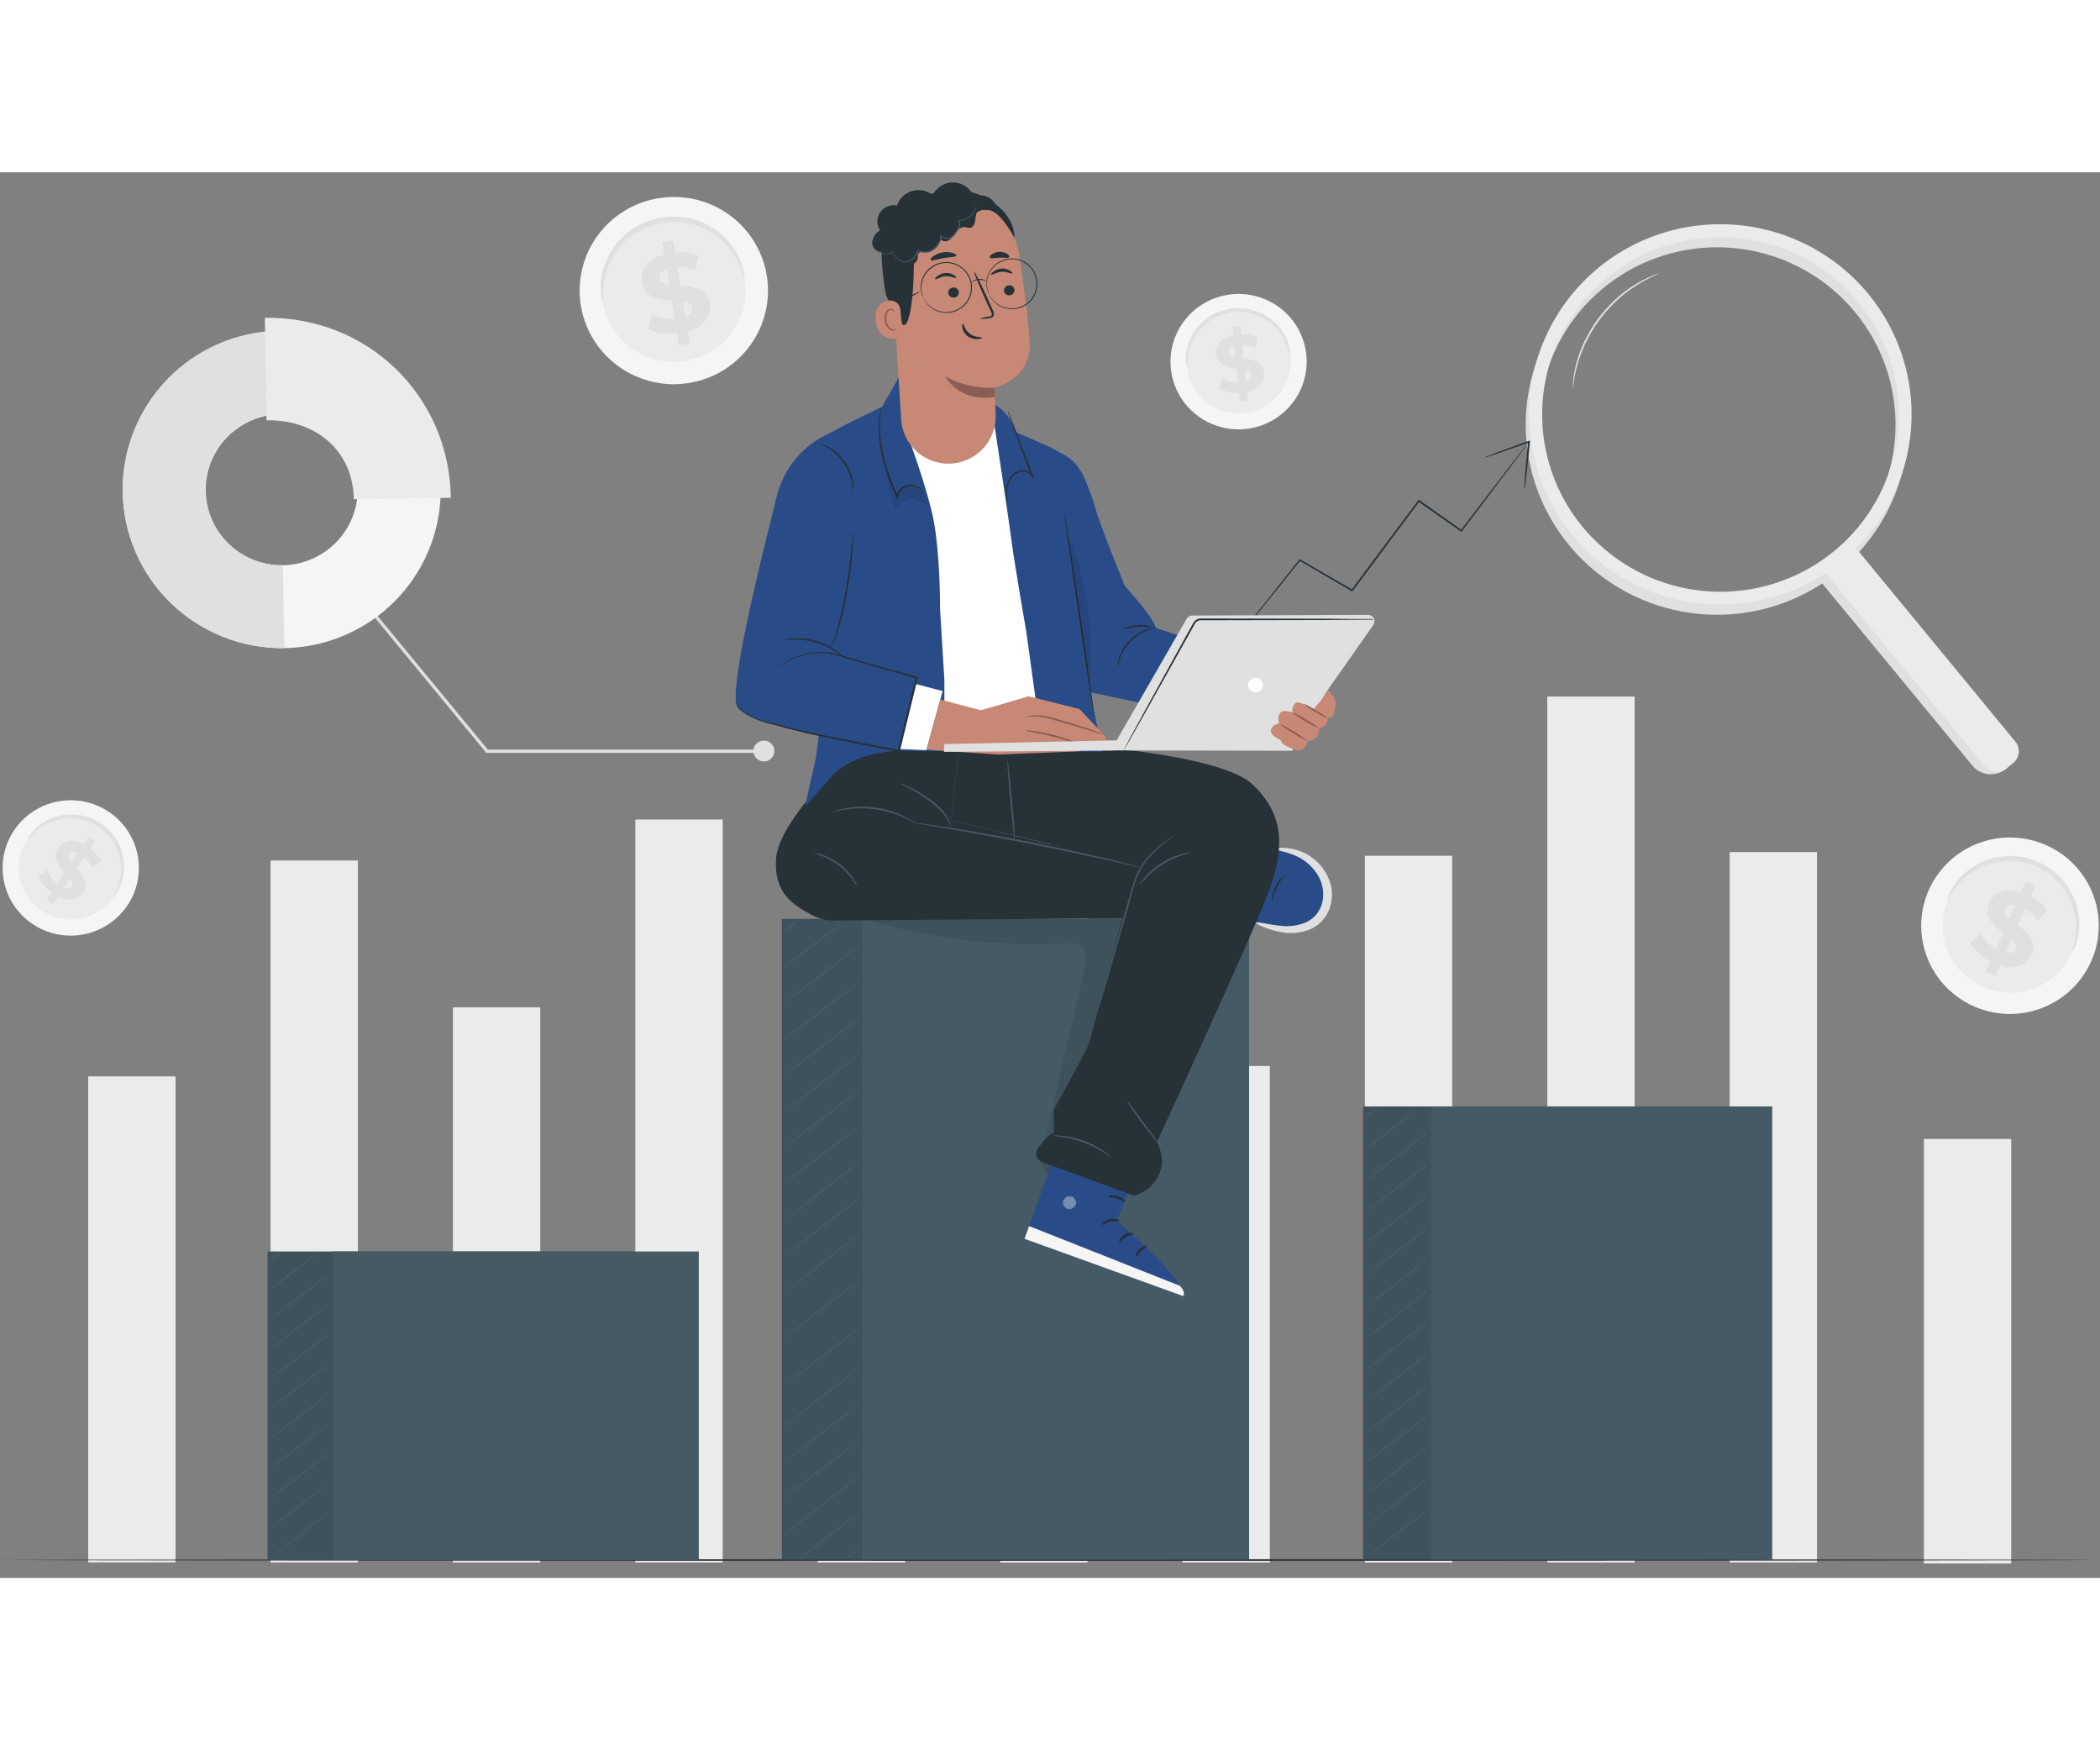 <svg width="120" height="100" viewBox="0 0 130 87" fill="none" xmlns="http://www.w3.org/2000/svg">
<rect x="0" y="0" width="130" height="87" fill="#808080" stroke="none"/>
<path d="M102.651 26.813C100.876 26.243 99.261 25.265 97.939 23.957C96.616 22.649 95.623 21.049 95.041 19.288C94.459 17.526 94.303 15.653 94.588 13.82C94.872 11.988 95.587 10.248 96.677 8.742C97.766 7.237 99.197 6.009 100.854 5.157C102.511 4.306 104.348 3.856 106.213 3.844C108.078 3.832 109.92 4.258 111.589 5.088C113.257 5.917 114.705 7.127 115.813 8.618C117.305 10.622 118.118 13.044 118.135 15.537C118.152 18.029 117.373 20.463 115.909 22.487C114.444 24.511 112.372 26.02 109.989 26.798C107.606 27.575 105.037 27.581 102.651 26.813ZM109.689 5.169C107.183 4.365 104.471 4.478 102.042 5.487C99.613 6.495 97.626 8.333 96.439 10.669C95.253 13.005 94.945 15.686 95.572 18.227C96.198 20.769 97.718 23.004 99.856 24.531C101.995 26.057 104.611 26.774 107.235 26.552C109.858 26.33 112.315 25.184 114.163 23.321C116.011 21.457 117.129 18.999 117.314 16.388C117.5 13.778 116.741 11.188 115.175 9.085C113.802 7.242 111.884 5.873 109.689 5.169Z" fill="#E0E0E0"/>
<path d="M124.175 36.924C124.026 37.046 123.854 37.138 123.67 37.194C123.485 37.25 123.291 37.27 123.099 37.252C122.907 37.233 122.72 37.177 122.55 37.087C122.379 36.997 122.228 36.874 122.106 36.726L112.753 25.387C112.732 25.362 112.716 25.333 112.706 25.301C112.697 25.27 112.693 25.236 112.696 25.203C112.7 25.171 112.709 25.139 112.725 25.11C112.74 25.08 112.762 25.055 112.787 25.034L114.29 23.811C114.34 23.77 114.405 23.75 114.47 23.755C114.536 23.76 114.596 23.79 114.64 23.839L124.342 34.835C124.472 34.982 124.57 35.153 124.632 35.339C124.694 35.524 124.718 35.72 124.702 35.915C124.687 36.109 124.632 36.299 124.541 36.472C124.451 36.646 124.326 36.799 124.175 36.924Z" fill="#E0E0E0"/>
<path d="M102.854 26.18C101.079 25.61 99.464 24.632 98.142 23.324C96.819 22.016 95.826 20.416 95.244 18.655C94.662 16.893 94.506 15.02 94.791 13.188C95.075 11.355 95.791 9.615 96.88 8.11C97.969 6.604 99.4 5.376 101.057 4.525C102.715 3.673 104.551 3.223 106.416 3.211C108.282 3.199 110.124 3.625 111.792 4.455C113.46 5.284 114.908 6.494 116.017 7.985C117.507 9.989 118.319 12.412 118.335 14.903C118.351 17.395 117.572 19.828 116.108 21.852C114.644 23.875 112.572 25.384 110.19 26.162C107.809 26.94 105.24 26.946 102.854 26.18ZM109.892 4.544C107.387 3.741 104.676 3.855 102.248 4.864C99.82 5.873 97.834 7.71 96.649 10.046C95.464 12.381 95.157 15.061 95.784 17.601C96.411 20.142 97.93 22.376 100.068 23.901C102.206 25.427 104.822 26.143 107.444 25.92C110.066 25.698 112.522 24.552 114.37 22.689C116.217 20.825 117.333 18.367 117.518 15.758C117.703 13.149 116.944 10.56 115.378 8.458C114.005 6.616 112.087 5.247 109.892 4.544Z" fill="#EBEBEB"/>
<path d="M112.805 24.559L114.697 23.019L124.76 35.235C124.919 35.428 124.995 35.676 124.97 35.925C124.945 36.173 124.822 36.401 124.627 36.559L124.207 36.902C124.013 37.06 123.763 37.135 123.513 37.11C123.263 37.085 123.033 36.963 122.874 36.77L112.811 24.554L112.805 24.559Z" fill="#EBEBEB"/>
<path d="M97.356 13.388C97.353 13.264 97.359 13.14 97.374 13.018C97.382 12.873 97.399 12.729 97.426 12.587C97.453 12.397 97.489 12.209 97.535 12.023C97.563 11.92 97.589 11.811 97.617 11.699C97.645 11.586 97.691 11.473 97.728 11.352C97.8 11.111 97.91 10.866 98.017 10.605C98.273 10.048 98.585 9.518 98.948 9.023C99.321 8.533 99.743 8.083 100.208 7.68C100.409 7.507 100.62 7.345 100.839 7.193C100.944 7.122 101.038 7.049 101.139 6.996L101.43 6.823C101.595 6.725 101.766 6.636 101.941 6.556C102.07 6.489 102.202 6.43 102.339 6.38C102.453 6.331 102.57 6.29 102.689 6.258C102.582 6.321 102.47 6.376 102.355 6.422C102.222 6.48 102.092 6.546 101.967 6.62C101.82 6.701 101.644 6.782 101.467 6.901L101.185 7.077C101.087 7.138 100.986 7.213 100.892 7.274C100.693 7.415 100.484 7.591 100.269 7.769C99.355 8.572 98.619 9.557 98.111 10.66C98.001 10.917 97.89 11.159 97.816 11.394C97.776 11.513 97.731 11.623 97.701 11.734C97.671 11.845 97.641 11.952 97.613 12.055C97.549 12.252 97.522 12.45 97.486 12.61C97.454 12.751 97.431 12.893 97.416 13.036C97.405 13.154 97.385 13.272 97.356 13.388Z" fill="#E0E0E0"/>
<path d="M47.366 35.932H30.106L22.559 26.783L22.712 26.656L30.201 35.734H47.366V35.932Z" fill="#E0E0E0"/>
<path d="M47.938 35.817C47.938 35.944 47.9 36.069 47.829 36.175C47.757 36.281 47.656 36.364 47.538 36.412C47.419 36.461 47.289 36.474 47.163 36.449C47.037 36.424 46.921 36.363 46.831 36.273C46.74 36.182 46.678 36.068 46.653 35.942C46.628 35.817 46.641 35.688 46.69 35.57C46.739 35.452 46.822 35.351 46.929 35.281C47.036 35.21 47.161 35.172 47.289 35.172C47.461 35.172 47.626 35.24 47.747 35.361C47.869 35.482 47.938 35.646 47.938 35.817Z" fill="#E0E0E0"/>
<path d="M7.594 19.78C7.572 17.847 8.126 15.951 9.187 14.33C10.248 12.71 11.768 11.438 13.555 10.676C15.342 9.913 17.317 9.694 19.23 10.046C21.142 10.398 22.907 11.306 24.301 12.654C25.695 14.002 26.657 15.73 27.063 17.62C27.47 19.511 27.304 21.479 26.587 23.276C25.869 25.073 24.633 26.618 23.032 27.717C21.432 28.816 19.54 29.419 17.595 29.45C14.98 29.481 12.459 28.481 10.585 26.669C8.71 24.856 7.635 22.379 7.594 19.78ZM22.144 19.547C22.125 18.623 21.83 17.726 21.298 16.968C20.766 16.21 20.02 15.626 19.154 15.289C18.289 14.952 17.342 14.877 16.434 15.075C15.525 15.272 14.696 15.733 14.051 16.398C13.406 17.064 12.973 17.904 12.808 18.813C12.643 19.723 12.752 20.66 13.123 21.508C13.493 22.356 14.108 23.075 14.889 23.576C15.671 24.076 16.584 24.336 17.514 24.321C18.764 24.297 19.954 23.781 20.822 22.886C21.691 21.991 22.166 20.79 22.144 19.547Z" fill="#F5F5F5"/>
<path d="M7.595 19.779C7.551 17.179 8.546 14.668 10.361 12.796C12.176 10.925 14.664 9.844 17.28 9.793L17.363 14.921C16.109 14.941 14.915 15.455 14.042 16.351C13.17 17.246 12.691 18.449 12.711 19.696C12.731 20.942 13.248 22.129 14.149 22.996C15.05 23.864 16.261 24.34 17.514 24.32L17.596 29.448C14.98 29.481 12.459 28.482 10.584 26.669C8.709 24.856 7.634 22.378 7.595 19.779Z" fill="#E0E0E0"/>
<path d="M16.395 9.005C22.744 8.905 27.81 13.802 27.912 20.142L21.902 20.237C21.853 17.207 19.532 15.293 16.498 15.346L16.395 9.005Z" fill="#EBEBEB"/>
<path d="M47.48 6.472C47.649 7.606 47.475 8.765 46.981 9.801C46.487 10.837 45.695 11.704 44.705 12.293C43.715 12.881 42.571 13.164 41.419 13.107C40.267 13.049 39.157 12.652 38.232 11.968C37.306 11.283 36.606 10.341 36.22 9.26C35.833 8.18 35.778 7.01 36.061 5.898C36.344 4.786 36.952 3.783 37.809 3.015C38.666 2.247 39.733 1.75 40.874 1.585C42.402 1.362 43.957 1.752 45.195 2.669C46.434 3.585 47.256 4.953 47.48 6.472Z" fill="#F5F5F5"/>
<path d="M46.096 6.669C46.225 7.534 46.093 8.417 45.716 9.206C45.34 9.996 44.736 10.657 43.981 11.106C43.227 11.554 42.355 11.77 41.477 11.726C40.599 11.682 39.754 11.38 39.048 10.858C38.343 10.336 37.809 9.618 37.514 8.795C37.22 7.971 37.178 7.08 37.394 6.232C37.609 5.385 38.073 4.62 38.726 4.035C39.379 3.45 40.192 3.071 41.062 2.945C42.227 2.776 43.411 3.073 44.355 3.771C45.299 4.47 45.925 5.512 46.096 6.669Z" fill="#EBEBEB"/>
<path d="M46.085 6.536C46 6.375 45.934 6.204 45.886 6.028C45.719 5.572 45.482 5.145 45.182 4.762C44.74 4.199 44.168 3.75 43.514 3.455C43.13 3.281 42.723 3.165 42.304 3.109C42.084 3.079 41.862 3.067 41.64 3.071C41.411 3.075 41.183 3.097 40.957 3.137C40.732 3.177 40.51 3.235 40.293 3.309C40.083 3.38 39.878 3.468 39.682 3.572C39.492 3.67 39.31 3.784 39.139 3.912C38.972 4.032 38.814 4.164 38.667 4.307C38.395 4.574 38.158 4.873 37.963 5.199C37.797 5.486 37.664 5.79 37.565 6.105C37.412 6.567 37.333 7.051 37.33 7.537C37.349 7.717 37.349 7.899 37.33 8.079C37.249 7.911 37.206 7.729 37.203 7.543C37.149 7.039 37.19 6.529 37.324 6.04C37.418 5.7 37.552 5.372 37.722 5.063C38.028 4.513 38.445 4.033 38.948 3.653C39.127 3.514 39.319 3.389 39.519 3.281C39.73 3.167 39.949 3.07 40.175 2.99C40.409 2.911 40.649 2.848 40.892 2.804C41.135 2.763 41.381 2.74 41.628 2.735C41.868 2.731 42.107 2.747 42.344 2.783C42.573 2.815 42.8 2.865 43.021 2.933C43.625 3.117 44.184 3.424 44.662 3.835C44.93 4.07 45.168 4.335 45.373 4.626C45.668 5.039 45.883 5.503 46.008 5.994C46.071 6.168 46.098 6.352 46.085 6.536Z" fill="#E0E0E0"/>
<path d="M42.578 9.84L42.702 10.599L42.019 10.708L41.908 9.962C41.297 10.041 40.676 9.947 40.117 9.689L40.36 8.803C40.793 9.01 41.273 9.104 41.753 9.074L41.57 7.941C40.784 7.88 39.898 7.763 39.741 6.792C39.626 6.074 40.051 5.374 41.11 5.079L40.989 4.328L41.671 4.219L41.791 4.956C42.283 4.908 42.78 4.975 43.241 5.154L43.042 6.042C42.691 5.908 42.317 5.845 41.942 5.856L42.127 7.009C42.913 7.065 43.786 7.183 43.94 8.139C44.049 8.847 43.629 9.539 42.578 9.84ZM41.414 6.95L41.259 5.987C40.911 6.125 40.8 6.345 40.835 6.57C40.871 6.796 41.098 6.903 41.414 6.95ZM42.851 8.398C42.813 8.16 42.594 8.064 42.284 8.002L42.435 8.938C42.764 8.815 42.885 8.615 42.851 8.398Z" fill="#E0E0E0"/>
<path d="M7.864 45.41C7.394 46.096 6.731 46.628 5.958 46.939C5.184 47.25 4.335 47.326 3.518 47.157C2.702 46.989 1.953 46.583 1.369 45.991C0.784 45.4 0.389 44.649 0.234 43.834C0.079 43.019 0.17 42.177 0.497 41.414C0.823 40.651 1.37 40.001 2.068 39.547C2.767 39.093 3.585 38.855 4.419 38.864C5.253 38.872 6.066 39.126 6.755 39.594C7.212 39.903 7.604 40.299 7.907 40.759C8.21 41.219 8.419 41.734 8.522 42.274C8.625 42.814 8.62 43.369 8.507 43.907C8.394 44.445 8.175 44.956 7.864 45.41Z" fill="#F5F5F5"/>
<path d="M7.033 44.85C6.676 45.374 6.171 45.78 5.581 46.017C4.992 46.255 4.344 46.313 3.721 46.185C3.098 46.057 2.528 45.747 2.082 45.296C1.636 44.845 1.335 44.273 1.216 43.652C1.098 43.03 1.168 42.388 1.417 41.806C1.666 41.224 2.083 40.729 2.616 40.383C3.149 40.038 3.773 39.857 4.409 39.864C5.045 39.87 5.665 40.065 6.19 40.422C6.892 40.898 7.375 41.632 7.534 42.463C7.692 43.293 7.512 44.152 7.033 44.85Z" fill="#EBEBEB"/>
<path d="M7.084 44.773C7.12 44.646 7.169 44.524 7.231 44.409C7.367 44.083 7.452 43.739 7.482 43.388C7.502 43.149 7.495 42.908 7.46 42.67C7.421 42.398 7.346 42.132 7.237 41.879C7.181 41.742 7.115 41.61 7.038 41.484C6.959 41.352 6.869 41.226 6.77 41.108C6.668 40.984 6.556 40.869 6.436 40.764C6.31 40.656 6.177 40.556 6.038 40.467C5.898 40.379 5.751 40.302 5.6 40.236C5.452 40.171 5.3 40.118 5.144 40.077C4.995 40.037 4.842 40.01 4.688 39.994C4.54 39.978 4.392 39.972 4.243 39.977C3.966 39.985 3.692 40.03 3.427 40.109C3.196 40.179 2.973 40.274 2.762 40.392C2.457 40.566 2.18 40.786 1.942 41.044C1.771 41.228 1.688 41.341 1.672 41.331C1.712 41.203 1.78 41.084 1.871 40.983C2.091 40.689 2.364 40.438 2.677 40.243C2.894 40.108 3.126 39.997 3.369 39.915C3.649 39.823 3.94 39.767 4.235 39.751C4.394 39.739 4.555 39.739 4.714 39.751C4.881 39.766 5.046 39.794 5.208 39.836C5.55 39.922 5.876 40.062 6.173 40.251C6.323 40.347 6.465 40.454 6.599 40.572C6.728 40.687 6.849 40.812 6.959 40.946C7.165 41.199 7.332 41.482 7.454 41.784C7.659 42.296 7.727 42.851 7.653 43.396C7.608 43.76 7.494 44.112 7.317 44.434C7.198 44.668 7.102 44.773 7.084 44.773Z" fill="#E0E0E0"/>
<path d="M3.601 44.82L3.291 45.284L2.875 45.01L3.175 44.559C2.812 44.304 2.529 43.952 2.359 43.544L2.924 43.186C3.054 43.509 3.265 43.794 3.537 44.013L3.999 43.321C3.611 42.905 3.203 42.411 3.601 41.819C3.894 41.38 4.465 41.214 5.173 41.574L5.479 41.113L5.891 41.392L5.591 41.843C5.877 42.056 6.109 42.333 6.267 42.652L5.72 43.026C5.597 42.785 5.428 42.57 5.221 42.395L4.751 43.097C5.149 43.51 5.547 43.997 5.149 44.582C4.873 45.008 4.299 45.164 3.601 44.82ZM4.397 42.715L4.795 42.122C4.542 42.027 4.373 42.088 4.284 42.227C4.194 42.365 4.26 42.537 4.403 42.715H4.397ZM4.449 44.187C4.546 44.04 4.477 43.882 4.339 43.702L3.959 44.274C4.204 44.373 4.367 44.317 4.455 44.187H4.449Z" fill="#E0E0E0"/>
<path d="M80.873 11.345C80.948 12.171 80.774 13 80.374 13.728C79.974 14.456 79.365 15.049 78.626 15.433C77.886 15.817 77.049 15.974 76.219 15.885C75.389 15.796 74.605 15.464 73.966 14.931C73.326 14.398 72.86 13.689 72.626 12.893C72.392 12.097 72.401 11.25 72.652 10.459C72.903 9.668 73.384 8.968 74.035 8.45C74.686 7.931 75.477 7.615 76.308 7.543C77.421 7.446 78.526 7.792 79.382 8.505C80.238 9.218 80.775 10.239 80.873 11.345Z" fill="#F5F5F5"/>
<path d="M79.875 11.433C79.932 12.063 79.799 12.695 79.495 13.249C79.19 13.804 78.726 14.256 78.162 14.549C77.599 14.842 76.96 14.961 76.328 14.893C75.696 14.825 75.099 14.572 74.611 14.166C74.124 13.761 73.768 13.22 73.59 12.614C73.412 12.007 73.418 11.361 73.609 10.758C73.8 10.155 74.167 9.623 74.663 9.227C75.159 8.831 75.762 8.591 76.395 8.536C76.815 8.499 77.238 8.545 77.64 8.67C78.043 8.796 78.416 8.999 78.739 9.268C79.062 9.537 79.329 9.867 79.524 10.238C79.719 10.61 79.838 11.016 79.875 11.433Z" fill="#EBEBEB"/>
<path d="M79.864 11.334C79.811 11.213 79.771 11.087 79.745 10.958C79.644 10.622 79.49 10.304 79.291 10.014C78.997 9.588 78.602 9.241 78.141 9.002C78.009 8.934 77.872 8.875 77.731 8.826C77.585 8.773 77.436 8.732 77.283 8.703C77.126 8.673 76.966 8.654 76.806 8.648C76.64 8.642 76.475 8.648 76.31 8.668C76.146 8.688 75.983 8.72 75.823 8.765C75.668 8.808 75.517 8.863 75.371 8.929C75.095 9.056 74.839 9.221 74.609 9.419C74.401 9.6 74.217 9.807 74.062 10.034C73.928 10.234 73.817 10.447 73.73 10.671C73.603 10.998 73.528 11.343 73.509 11.694C73.515 11.826 73.506 11.959 73.483 12.089C73.432 11.964 73.408 11.829 73.413 11.694C73.397 11.328 73.448 10.961 73.564 10.614C73.646 10.372 73.755 10.14 73.891 9.924C74.049 9.675 74.24 9.449 74.458 9.251C74.576 9.145 74.702 9.047 74.834 8.958C75.117 8.767 75.428 8.622 75.757 8.529C75.929 8.481 76.104 8.446 76.281 8.424C76.458 8.405 76.637 8.398 76.816 8.405C76.989 8.413 77.161 8.435 77.331 8.468C77.495 8.501 77.656 8.547 77.813 8.606C77.963 8.662 78.108 8.728 78.249 8.804C78.736 9.068 79.147 9.452 79.442 9.92C79.637 10.231 79.772 10.576 79.84 10.936C79.876 11.066 79.884 11.201 79.864 11.334Z" fill="#E0E0E0"/>
<path d="M77.201 13.578L77.259 14.13L76.761 14.182L76.706 13.642C76.263 13.673 75.82 13.58 75.428 13.373L75.641 12.742C75.945 12.911 76.288 12.998 76.636 12.995L76.552 12.17C75.987 12.093 75.359 11.972 75.279 11.266C75.225 10.742 75.564 10.254 76.34 10.08L76.284 9.532L76.779 9.48L76.835 10.018C77.193 10.002 77.549 10.07 77.876 10.216L77.689 10.849C77.441 10.739 77.174 10.678 76.903 10.669L76.988 11.51C77.553 11.583 78.182 11.707 78.25 12.4C78.305 12.93 77.973 13.404 77.201 13.578ZM76.483 11.444L76.409 10.742C76.153 10.827 76.063 10.982 76.079 11.138C76.095 11.294 76.256 11.397 76.483 11.444ZM77.458 12.548C77.44 12.376 77.287 12.297 77.06 12.243L77.127 12.93C77.378 12.847 77.476 12.706 77.458 12.548Z" fill="#E0E0E0"/>
<path d="M129.427 48.894C128.977 49.878 128.242 50.707 127.317 51.276C126.393 51.845 125.319 52.128 124.232 52.09C123.145 52.052 122.094 51.694 121.211 51.062C120.329 50.429 119.655 49.551 119.276 48.538C118.896 47.525 118.827 46.423 119.078 45.371C119.329 44.319 119.888 43.365 120.685 42.629C121.481 41.893 122.48 41.409 123.554 41.237C124.628 41.066 125.729 41.215 126.717 41.666C127.373 41.963 127.963 42.386 128.454 42.911C128.945 43.435 129.327 44.051 129.579 44.722C129.83 45.393 129.946 46.107 129.921 46.823C129.895 47.539 129.727 48.243 129.427 48.894Z" fill="#F5F5F5"/>
<path d="M128.239 48.352C127.895 49.099 127.336 49.727 126.633 50.158C125.93 50.588 125.114 50.802 124.289 50.773C123.463 50.743 122.665 50.47 121.995 49.99C121.325 49.51 120.814 48.843 120.525 48.073C120.236 47.304 120.184 46.467 120.373 45.668C120.563 44.869 120.987 44.144 121.591 43.584C122.195 43.024 122.953 42.655 123.768 42.523C124.584 42.391 125.42 42.502 126.172 42.842C126.672 43.068 127.122 43.391 127.497 43.79C127.872 44.19 128.164 44.659 128.356 45.171C128.548 45.683 128.636 46.227 128.616 46.773C128.596 47.319 128.468 47.855 128.239 48.352Z" fill="#EBEBEB"/>
<path d="M128.293 48.233C128.312 48.063 128.349 47.895 128.402 47.732C128.505 47.286 128.537 46.827 128.498 46.372C128.47 46.06 128.407 45.752 128.311 45.454C128.199 45.114 128.044 44.789 127.849 44.489C127.745 44.326 127.629 44.171 127.501 44.026C127.369 43.873 127.225 43.731 127.071 43.601C126.913 43.465 126.744 43.342 126.566 43.233C126.381 43.121 126.189 43.022 125.991 42.936C125.792 42.856 125.587 42.789 125.378 42.739C125.175 42.689 124.968 42.655 124.759 42.638C124.36 42.603 123.958 42.625 123.565 42.705C122.902 42.84 122.282 43.134 121.758 43.561C121.403 43.852 121.096 44.195 120.847 44.58C120.67 44.853 120.586 45.017 120.562 45.007C120.587 44.834 120.648 44.668 120.74 44.518C120.956 44.092 121.251 43.71 121.609 43.391C122.145 42.909 122.798 42.574 123.503 42.418C123.707 42.372 123.913 42.341 124.12 42.325C124.338 42.308 124.557 42.308 124.775 42.325C125 42.342 125.224 42.377 125.444 42.43C125.67 42.485 125.891 42.557 126.106 42.645C126.32 42.737 126.527 42.844 126.725 42.966C126.916 43.083 127.098 43.215 127.268 43.361C127.432 43.504 127.584 43.658 127.724 43.824C127.859 43.983 127.981 44.151 128.09 44.329C128.292 44.655 128.449 45.007 128.556 45.375C128.646 45.694 128.699 46.023 128.715 46.354C128.737 46.831 128.669 47.309 128.516 47.762C128.477 47.933 128.401 48.094 128.293 48.233Z" fill="#E0E0E0"/>
<path d="M123.82 49.072L123.525 49.735L122.928 49.474L123.215 48.829C122.692 48.58 122.251 48.19 121.941 47.703L122.59 47.124C122.826 47.512 123.16 47.832 123.559 48.052L123.997 47.063C123.4 46.614 122.765 46.074 123.141 45.223C123.42 44.594 124.118 44.258 125.107 44.563L125.398 43.906L125.995 44.167L125.708 44.812C126.124 45.023 126.483 45.329 126.757 45.704L126.136 46.297C125.927 46.013 125.663 45.773 125.36 45.591L124.914 46.598C125.511 47.041 126.138 47.587 125.766 48.414C125.495 49.035 124.807 49.369 123.82 49.072ZM124.385 46.193L124.759 45.352C124.411 45.285 124.21 45.401 124.124 45.597C124.039 45.793 124.16 45.995 124.385 46.193ZM124.783 48.069C124.876 47.862 124.753 47.674 124.536 47.476L124.174 48.293C124.494 48.354 124.693 48.259 124.777 48.069H124.783Z" fill="#E0E0E0"/>
<path d="M56.028 59.766H50.621V86.04H56.028V59.766Z" fill="#EBEBEB"/>
<path d="M124.504 59.828H119.098V86.103H124.504V59.828Z" fill="#EBEBEB"/>
<path d="M10.867 55.957H5.461V86.039H10.867V55.957Z" fill="#EBEBEB"/>
<path d="M22.156 42.594H16.75V86.039H22.156V42.594Z" fill="#EBEBEB"/>
<path d="M33.445 51.684H28.039V86.041H33.445V51.684Z" fill="#EBEBEB"/>
<path d="M44.738 40.059H39.332V86.042H44.738V40.059Z" fill="#EBEBEB"/>
<path d="M67.32 40.285H61.914V86.043H67.32V40.285Z" fill="#EBEBEB"/>
<path d="M78.609 55.312H73.203V86.041H78.609V55.312Z" fill="#EBEBEB"/>
<path d="M89.898 42.301H84.492V86.043H89.898V42.301Z" fill="#EBEBEB"/>
<path d="M101.191 32.445H95.785V86.041H101.191V32.445Z" fill="#EBEBEB"/>
<path d="M112.481 42.074H107.074V86.04H112.481V42.074Z" fill="#EBEBEB"/>
<path d="M129.585 85.892C129.585 85.919 100.576 85.943 64.797 85.943C29.018 85.943 0 85.912 0 85.892C0 85.872 29.004 85.84 64.797 85.84C100.589 85.84 129.585 85.862 129.585 85.892Z" fill="#263238"/>
<path d="M72.354 46.207H48.402V85.873H72.354V46.207Z" fill="#455A64"/>
<g opacity="0.3">
<path opacity="0.3" d="M72.354 46.207H48.402V85.873H72.354V46.207Z" fill="black"/>
</g>
<path d="M77.326 46.207H53.375V85.873H77.326V46.207Z" fill="#455A64"/>
<path d="M53.298 65.657C53.316 65.68 52.246 66.537 50.911 67.569C49.575 68.602 48.475 69.422 48.457 69.401C48.439 69.379 49.51 68.522 50.845 67.488C52.18 66.454 53.281 65.635 53.298 65.657Z" fill="#455A64"/>
<path d="M53.298 63.419C53.316 63.44 52.246 64.297 50.911 65.329C49.575 66.361 48.475 67.184 48.457 67.16C48.439 67.137 49.51 66.282 50.845 65.248C52.18 64.213 53.281 63.395 53.298 63.419Z" fill="#455A64"/>
<path d="M53.3 61.192C53.318 61.214 52.248 62.07 50.913 63.105C49.578 64.139 48.477 64.95 48.457 64.932C48.437 64.914 49.51 64.054 50.845 63.019C52.18 61.985 53.283 61.166 53.3 61.192Z" fill="#455A64"/>
<path d="M53.3 58.946C53.318 58.969 52.248 59.826 50.913 60.858C49.578 61.891 48.477 62.711 48.457 62.69C48.437 62.668 49.51 61.812 50.845 60.777C52.18 59.743 53.283 58.924 53.3 58.946Z" fill="#455A64"/>
<path d="M53.298 56.711C53.316 56.733 52.246 57.59 50.911 58.624C49.575 59.658 48.475 60.477 48.457 60.453C48.439 60.43 49.51 59.575 50.845 58.541C52.18 57.507 53.281 56.688 53.298 56.711Z" fill="#455A64"/>
<path d="M53.3 54.477C53.318 54.498 52.248 55.355 50.913 56.389C49.578 57.424 48.477 58.242 48.457 58.223C48.437 58.203 49.51 57.344 50.845 56.31C52.18 55.276 53.283 54.465 53.3 54.477Z" fill="#455A64"/>
<path d="M53.298 52.243C53.316 52.266 52.246 53.123 50.911 54.155C49.575 55.188 48.475 56.008 48.457 55.986C48.439 55.965 49.51 55.108 50.845 54.074C52.18 53.04 53.281 52.221 53.298 52.243Z" fill="#455A64"/>
<path d="M53.298 50.004C53.316 50.026 52.246 50.883 50.911 51.917C49.575 52.951 48.475 53.77 48.457 53.746C48.439 53.723 49.51 52.868 50.845 51.834C52.18 50.8 53.281 49.981 53.298 50.004Z" fill="#455A64"/>
<path d="M53.298 47.766C53.316 47.788 52.246 48.644 50.911 49.679C49.575 50.713 48.475 51.532 48.457 51.51C48.439 51.488 49.51 50.632 50.845 49.598C52.18 48.563 53.281 47.739 53.298 47.766Z" fill="#455A64"/>
<path d="M52.318 46.29C52.336 46.313 51.486 47 50.419 47.822C49.353 48.645 48.475 49.298 48.457 49.274C48.439 49.25 49.289 48.566 50.356 47.741C51.422 46.916 52.3 46.268 52.318 46.29Z" fill="#455A64"/>
<path d="M49.474 46.252C49.339 46.422 49.178 46.568 48.996 46.687C48.836 46.834 48.653 46.953 48.453 47.041C48.749 46.725 49.094 46.459 49.474 46.25V46.252Z" fill="#455A64"/>
<path d="M48.446 72.237C48.428 72.213 49.498 71.356 50.833 70.324C52.169 69.292 53.269 68.469 53.285 68.493C53.301 68.516 52.234 69.371 50.897 70.405C49.56 71.44 48.463 72.262 48.446 72.237Z" fill="#455A64"/>
<path d="M48.59 75.069C48.574 75.047 49.643 74.19 50.978 73.156C52.313 72.122 53.413 71.303 53.431 71.325C53.449 71.346 52.379 72.203 51.044 73.237C49.708 74.272 48.608 75.09 48.59 75.069Z" fill="#455A64"/>
<path d="M48.457 77.666C48.439 77.644 49.51 76.788 50.845 75.754C52.18 74.719 53.281 73.9 53.298 73.922C53.316 73.944 52.246 74.802 50.911 75.835C49.575 76.867 48.477 77.69 48.457 77.666Z" fill="#455A64"/>
<path d="M48.457 79.901C48.439 79.879 49.51 79.022 50.845 77.988C52.18 76.954 53.281 76.135 53.298 76.157C53.316 76.178 52.246 77.035 50.911 78.069C49.575 79.104 48.477 79.922 48.457 79.901Z" fill="#455A64"/>
<path d="M48.457 82.139C48.439 82.115 49.51 81.259 50.845 80.226C52.18 79.194 53.281 78.371 53.298 78.395C53.316 78.419 52.246 79.273 50.911 80.308C49.575 81.342 48.477 82.155 48.457 82.139Z" fill="#455A64"/>
<path d="M48.457 84.373C48.439 84.352 49.51 83.495 50.845 82.461C52.18 81.426 53.281 80.608 53.298 80.629C53.316 80.651 52.246 81.509 50.911 82.542C49.575 83.574 48.477 84.397 48.457 84.373Z" fill="#455A64"/>
<path d="M49.442 85.848C49.424 85.825 50.273 85.138 51.34 84.316C52.407 83.493 53.284 82.842 53.302 82.864C53.32 82.886 52.47 83.572 51.404 84.397C50.337 85.221 49.46 85.87 49.442 85.848Z" fill="#455A64"/>
<path d="M52.281 85.889C52.576 85.572 52.921 85.305 53.302 85.098C53.166 85.267 53.004 85.414 52.822 85.533C52.661 85.678 52.479 85.798 52.281 85.889Z" fill="#455A64"/>
<path d="M105.479 57.816H84.379V85.865H105.479V57.816Z" fill="#455A64"/>
<g opacity="0.3">
<path opacity="0.3" d="M105.479 57.816H84.379V85.865H105.479V57.816Z" fill="black"/>
</g>
<path d="M109.709 57.816H88.609V85.865H109.709V57.816Z" fill="#455A64"/>
<path d="M88.61 74.922C88.628 74.944 87.692 75.696 86.522 76.602C85.352 77.507 84.389 78.221 84.371 78.2C84.353 78.178 85.289 77.424 86.459 76.52C87.629 75.617 88.592 74.899 88.61 74.922Z" fill="#455A64"/>
<path d="M88.61 72.961C88.628 72.983 87.692 73.737 86.522 74.641C85.352 75.544 84.389 76.26 84.371 76.239C84.353 76.217 85.289 75.463 86.459 74.559C87.629 73.656 88.592 72.94 88.61 72.961Z" fill="#455A64"/>
<path d="M88.61 71.008C88.628 71.032 87.692 71.784 86.522 72.687C85.352 73.591 84.389 74.309 84.371 74.285C84.353 74.262 85.289 73.512 86.459 72.606C87.629 71.701 88.592 70.987 88.61 71.008Z" fill="#455A64"/>
<path d="M88.61 69.051C88.628 69.073 87.692 69.825 86.522 70.731C85.352 71.636 84.389 72.35 84.371 72.329C84.353 72.307 85.289 71.553 86.459 70.649C87.629 69.746 88.592 69.028 88.61 69.051Z" fill="#455A64"/>
<path d="M88.61 67.094C88.628 67.116 87.692 67.87 86.522 68.773C85.352 69.677 84.389 70.393 84.371 70.371C84.353 70.35 85.289 69.598 86.459 68.692C87.629 67.786 88.592 67.073 88.61 67.094Z" fill="#455A64"/>
<path d="M88.61 65.145C88.628 65.169 87.692 65.921 86.522 66.825C85.352 67.728 84.389 68.446 84.371 68.423C84.353 68.399 85.289 67.649 86.459 66.744C87.629 65.838 88.592 65.114 88.61 65.145Z" fill="#455A64"/>
<path d="M88.61 63.176C88.628 63.198 87.692 63.95 86.522 64.856C85.352 65.761 84.389 66.475 84.371 66.454C84.353 66.432 85.289 65.678 86.459 64.774C87.629 63.871 88.592 63.153 88.61 63.176Z" fill="#455A64"/>
<path d="M88.61 61.219C88.628 61.243 87.692 61.995 86.522 62.898C85.352 63.802 84.389 64.518 84.371 64.496C84.353 64.475 85.289 63.723 86.459 62.817C87.629 61.911 88.592 61.197 88.61 61.219Z" fill="#455A64"/>
<path d="M88.61 59.262C88.628 59.284 87.692 60.036 86.522 60.939C85.352 61.843 84.389 62.561 84.371 62.538C84.353 62.514 85.289 61.764 86.459 60.858C87.629 59.953 88.592 59.239 88.61 59.262Z" fill="#455A64"/>
<path d="M87.75 57.969C87.768 57.991 87.026 58.594 86.093 59.316C85.159 60.038 84.389 60.604 84.371 60.582C84.353 60.56 85.096 59.957 86.029 59.235C86.962 58.513 87.732 57.948 87.75 57.969Z" fill="#455A64"/>
<path d="M85.266 57.934C85.284 57.955 85.099 58.131 84.852 58.319C84.71 58.445 84.548 58.545 84.372 58.616C84.354 58.594 84.541 58.418 84.788 58.22C84.928 58.096 85.09 57.999 85.266 57.934Z" fill="#455A64"/>
<path d="M88.61 82.614C88.628 82.635 87.692 83.387 86.522 84.293C85.352 85.199 84.389 85.911 84.371 85.891C84.353 85.871 85.289 85.116 86.459 84.212C87.629 83.308 88.592 82.592 88.61 82.614Z" fill="#455A64"/>
<path d="M88.61 80.657C88.628 80.68 87.692 81.432 86.522 82.336C85.352 83.24 84.389 83.956 84.371 83.934C84.353 83.912 85.289 83.161 86.459 82.255C87.629 81.349 88.592 80.635 88.61 80.657Z" fill="#455A64"/>
<path d="M88.61 78.7C88.628 78.722 87.692 79.473 86.522 80.379C85.352 81.285 84.389 81.999 84.371 81.975C84.353 81.951 85.289 81.202 86.459 80.296C87.629 79.39 88.592 78.676 88.61 78.7Z" fill="#455A64"/>
<path d="M88.61 76.743C88.628 76.764 87.692 77.516 86.522 78.422C85.352 79.328 84.389 80.042 84.371 80.02C84.353 79.998 85.289 79.245 86.459 78.341C87.629 77.437 88.592 76.721 88.61 76.743Z" fill="#455A64"/>
<path d="M39.185 66.793H16.562V85.892H39.185V66.793Z" fill="#455A64"/>
<g opacity="0.3">
<path opacity="0.3" d="M39.185 66.793H16.562V85.892H39.185V66.793Z" fill="black"/>
</g>
<path d="M43.259 66.793H20.637V85.892H43.259V66.793Z" fill="#455A64"/>
<path d="M20.558 82.801C20.574 82.825 19.695 83.533 18.592 84.383C17.49 85.234 16.581 85.908 16.563 85.887C16.545 85.865 17.424 85.155 18.529 84.304C19.633 83.454 20.54 82.779 20.558 82.801Z" fill="#455A64"/>
<path d="M20.558 80.966C20.574 80.99 19.695 81.7 18.592 82.548C17.49 83.397 16.581 84.073 16.563 84.051C16.545 84.029 17.424 83.319 18.529 82.469C19.633 81.619 20.54 80.934 20.558 80.966Z" fill="#455A64"/>
<path d="M20.558 79.114C20.574 79.136 19.695 79.846 18.592 80.696C17.49 81.546 16.581 82.223 16.563 82.199C16.545 82.175 17.424 81.467 18.529 80.617C19.633 79.766 20.54 79.09 20.558 79.114Z" fill="#455A64"/>
<path d="M20.558 77.266C20.574 77.288 19.695 77.998 18.592 78.848C17.49 79.699 16.581 80.375 16.563 80.353C16.545 80.332 17.424 79.62 18.529 78.771C19.633 77.923 20.54 77.244 20.558 77.266Z" fill="#455A64"/>
<path d="M20.558 75.427C20.574 75.45 19.695 76.158 18.592 77.009C17.49 77.859 16.581 78.534 16.563 78.512C16.545 78.49 17.424 77.78 18.529 76.93C19.633 76.079 20.54 75.399 20.558 75.427Z" fill="#455A64"/>
<path d="M20.558 73.579C20.574 73.6 19.695 74.311 18.592 75.161C17.49 76.011 16.581 76.686 16.563 76.664C16.545 76.642 17.424 75.932 18.529 75.082C19.633 74.231 20.54 73.555 20.558 73.579Z" fill="#455A64"/>
<path d="M20.558 71.735C20.574 71.757 19.695 72.467 18.592 73.317C17.49 74.168 16.581 74.844 16.563 74.82C16.545 74.797 17.424 74.088 18.529 73.238C19.633 72.388 20.54 71.711 20.558 71.735Z" fill="#455A64"/>
<path d="M20.558 69.891C20.574 69.913 19.695 70.623 18.592 71.473C17.49 72.324 16.581 73 16.563 72.978C16.545 72.957 17.424 72.247 18.529 71.396C19.633 70.546 20.54 69.868 20.558 69.891Z" fill="#455A64"/>
<path d="M20.558 68.043C20.574 68.067 19.695 68.775 18.592 69.626C17.49 70.476 16.581 71.15 16.563 71.129C16.545 71.107 17.424 70.397 18.529 69.547C19.633 68.696 20.54 68.022 20.558 68.043Z" fill="#455A64"/>
<path d="M19.746 66.825C19.25 67.276 18.729 67.701 18.186 68.097C17.666 68.519 17.124 68.915 16.562 69.283C17.061 68.833 17.581 68.409 18.122 68.011C19.002 67.337 19.728 66.803 19.746 66.825Z" fill="#455A64"/>
<path d="M17.405 66.793C17.423 66.815 17.25 66.979 17.017 67.159C16.886 67.282 16.732 67.379 16.564 67.444C16.546 67.422 16.721 67.258 16.962 67.078C17.09 66.956 17.241 66.86 17.405 66.793Z" fill="#455A64"/>
<g opacity="0.3">
<path opacity="0.3" d="M73.443 44.526C73.255 44.468 73.054 44.457 72.86 44.495C66.779 45.165 60.044 45.62 53.957 46.29V46.356C57.862 47.471 61.925 47.939 65.984 47.74C66.364 47.722 66.797 47.718 67.056 47.997C67.315 48.276 67.255 48.776 67.169 49.184C66.314 52.882 65.459 56.58 64.605 60.277C64.471 60.859 64.378 61.572 64.835 61.956C65.468 62.488 66.399 61.857 66.933 61.228C70.554 56.958 72.198 51.417 73.748 46.049C73.911 45.505 73.977 44.744 73.443 44.526Z" fill="black"/>
</g>
<path d="M81.205 42.72C80.57 42.18 79.746 41.91 78.912 41.969L77.519 46.397C78.546 46.441 79.571 46.968 80.562 46.698C80.959 46.576 81.313 46.344 81.581 46.028C81.849 45.713 82.02 45.327 82.074 44.918C82.117 44.509 82.059 44.096 81.908 43.714C81.757 43.332 81.516 42.991 81.205 42.72Z" fill="#294C88"/>
<path d="M78.939 41.866C78.939 41.831 79.09 41.803 79.362 41.805C79.755 41.811 80.143 41.884 80.51 42.02C81.07 42.238 81.554 42.613 81.903 43.098C82.117 43.386 82.275 43.712 82.369 44.057C82.47 44.437 82.481 44.834 82.403 45.218C82.326 45.608 82.15 45.972 81.893 46.276C81.65 46.557 81.339 46.771 80.99 46.9C80.424 47.099 79.814 47.138 79.227 47.012C78.85 46.938 78.482 46.824 78.129 46.674C77.88 46.567 77.751 46.49 77.763 46.455C77.774 46.419 77.924 46.429 78.186 46.472C78.449 46.516 78.823 46.595 79.281 46.636C79.797 46.698 80.32 46.63 80.803 46.439C81.068 46.328 81.303 46.156 81.487 45.936C81.683 45.697 81.815 45.413 81.873 45.11C81.93 44.813 81.927 44.507 81.864 44.212C81.8 43.916 81.679 43.636 81.505 43.387C81.219 42.957 80.825 42.607 80.363 42.372C80.036 42.219 79.693 42.1 79.34 42.018C79.08 41.947 78.934 41.904 78.939 41.866Z" fill="#E0E0E0"/>
<path d="M66.245 58.148L63.422 66.012L73.25 69.556C73.532 68.601 69.131 64.897 69.131 64.897L71.158 59.93L66.245 58.148Z" fill="#294C88"/>
<g opacity="0.6">
<path opacity="0.6" d="M66.246 63.376C66.141 63.37 66.038 63.403 65.956 63.468C65.874 63.533 65.819 63.627 65.802 63.73C65.793 63.834 65.824 63.937 65.889 64.019C65.954 64.101 66.049 64.155 66.153 64.171C66.264 64.176 66.374 64.141 66.46 64.07C66.546 64 66.604 63.901 66.62 63.791C66.62 63.583 66.421 63.344 66.204 63.374" fill="white"/>
</g>
<path d="M63.422 66.01L63.706 65.219L73.041 68.919C73.041 68.919 73.411 69.267 73.25 69.556L63.422 66.01Z" fill="#F5F5F5"/>
<path d="M69.306 64.9C69.288 64.946 69.04 64.882 68.749 64.95C68.459 65.017 68.258 65.173 68.22 65.147C68.182 65.122 68.355 64.865 68.71 64.787C69.064 64.71 69.334 64.859 69.306 64.9Z" fill="#263238"/>
<path d="M70.184 65.698C70.184 65.747 69.94 65.753 69.705 65.895C69.47 66.038 69.343 66.236 69.295 66.216C69.247 66.196 69.317 65.917 69.613 65.743C69.91 65.569 70.2 65.65 70.184 65.698Z" fill="#263238"/>
<path d="M70.322 67.129C70.274 67.129 70.294 66.862 70.521 66.645C70.748 66.427 71.002 66.405 71.008 66.447C71.014 66.489 70.823 66.583 70.648 66.763C70.473 66.943 70.372 67.143 70.322 67.129Z" fill="#263238"/>
<path d="M69.642 63.718C69.607 63.753 69.41 63.609 69.133 63.52C68.856 63.431 68.612 63.451 68.602 63.399C68.592 63.348 68.856 63.253 69.183 63.352C69.509 63.451 69.68 63.688 69.642 63.718Z" fill="#263238"/>
<path d="M69.833 62.472C69.656 62.456 69.486 62.394 69.341 62.292C69.176 62.196 69.022 62.081 68.883 61.949C68.802 61.871 68.725 61.787 68.655 61.698C68.611 61.648 68.576 61.591 68.549 61.53C68.53 61.485 68.526 61.434 68.539 61.387C68.551 61.339 68.579 61.297 68.619 61.267C68.655 61.243 68.697 61.227 68.74 61.221C68.784 61.215 68.828 61.22 68.87 61.233C68.932 61.257 68.991 61.288 69.045 61.326C69.14 61.39 69.23 61.461 69.313 61.54C69.452 61.675 69.569 61.83 69.659 62.001C69.758 62.149 69.808 62.324 69.803 62.501C69.775 62.501 69.719 62.321 69.55 62.064C69.452 61.918 69.335 61.785 69.202 61.669C69.123 61.596 69.039 61.53 68.949 61.471C68.856 61.407 68.768 61.374 68.724 61.411C68.68 61.449 68.704 61.431 68.714 61.469C68.736 61.513 68.763 61.555 68.794 61.593C68.856 61.678 68.922 61.758 68.993 61.835C69.118 61.964 69.255 62.082 69.403 62.187C69.552 62.272 69.696 62.367 69.833 62.472Z" fill="#263238"/>
<path d="M69.746 62.52C69.704 62.348 69.719 62.166 69.788 62.002C69.846 61.818 69.935 61.645 70.051 61.49C70.121 61.399 70.199 61.315 70.285 61.239C70.335 61.185 70.397 61.144 70.467 61.121C70.537 61.097 70.611 61.092 70.683 61.104C70.727 61.121 70.764 61.15 70.792 61.188C70.819 61.225 70.835 61.27 70.839 61.316C70.842 61.382 70.838 61.449 70.825 61.514C70.801 61.629 70.76 61.739 70.703 61.842C70.609 62.016 70.472 62.164 70.305 62.271C70.021 62.455 69.8 62.441 69.802 62.423C69.95 62.347 70.094 62.263 70.232 62.17C70.367 62.064 70.477 61.929 70.554 61.775C70.6 61.685 70.632 61.589 70.65 61.49C70.671 61.381 70.663 61.282 70.62 61.278C70.576 61.277 70.533 61.286 70.493 61.303C70.454 61.32 70.418 61.345 70.389 61.377C70.309 61.444 70.236 61.519 70.17 61.599C70.058 61.736 69.966 61.888 69.897 62.052C69.79 62.327 69.768 62.522 69.746 62.52Z" fill="#263238"/>
<path d="M55.672 35.797C54.062 35.835 52.536 36.061 51.428 37.219C49.957 38.758 48.141 40.952 48.045 42.471C47.878 44.743 49.271 45.417 50.266 45.973C50.714 46.214 51.219 46.33 51.728 46.307L70.327 46.167L70.912 43.036L58.882 40.089L59.381 35.59L55.672 35.797Z" fill="#263238"/>
<path d="M59.382 35.589L65.234 35.32C65.234 35.32 75.337 35.874 77.498 37.852C79.659 39.83 79.384 42.049 78.666 44.181C77.948 46.313 71.614 60.031 71.614 60.031C71.614 60.031 72.127 60.903 71.839 61.771C71.723 62.151 71.51 62.495 71.22 62.77C70.931 63.044 70.575 63.239 70.187 63.335L64.562 61.28C64.562 61.28 63.798 61.013 64.337 60.291C64.876 59.57 65.234 59.445 65.234 59.445V58.025C65.234 58.025 67.212 54.453 67.391 53.963C67.57 53.472 69.465 46.202 69.465 46.202L70.724 44.052C70.724 44.052 67.68 42.63 65.043 41.6L58.875 40.091L59.382 35.589Z" fill="#263238"/>
<path d="M68.873 61.02C68.861 61.034 68.684 60.894 68.379 60.7C67.585 60.188 66.689 59.851 65.753 59.711C65.557 59.692 65.361 59.663 65.168 59.624C65.367 59.601 65.567 59.605 65.765 59.636C66.242 59.687 66.71 59.798 67.158 59.968C67.607 60.137 68.031 60.363 68.421 60.641C68.588 60.747 68.74 60.874 68.873 61.02Z" fill="#455A64"/>
<path d="M71.684 60.04C71.562 59.939 71.453 59.824 71.357 59.698C71.168 59.476 70.916 59.162 70.651 58.806C70.386 58.45 70.159 58.114 70.004 57.868C69.909 57.742 69.832 57.604 69.773 57.457C69.884 57.57 69.983 57.694 70.068 57.827L70.739 58.743L71.417 59.65C71.52 59.77 71.61 59.901 71.684 60.04Z" fill="#455A64"/>
<path d="M73.746 42.086C73.746 42.104 73.547 42.147 73.215 42.256C72.79 42.396 72.383 42.585 72.003 42.82C71.624 43.057 71.274 43.337 70.96 43.654C70.719 43.898 70.588 44.066 70.574 44.05C70.661 43.883 70.772 43.731 70.904 43.597C71.207 43.257 71.558 42.963 71.945 42.723C72.332 42.483 72.752 42.299 73.191 42.177C73.37 42.12 73.557 42.089 73.746 42.086Z" fill="#455A64"/>
<path d="M67.992 51.79C67.995 51.749 68.002 51.709 68.014 51.669C68.038 51.58 68.066 51.472 68.102 51.329L68.438 50.081L69.59 45.977C69.823 45.176 70.024 44.413 70.249 43.721C70.487 43.119 70.847 42.572 71.307 42.115C71.611 41.805 71.948 41.529 72.312 41.292C72.443 41.209 72.545 41.148 72.617 41.11C72.652 41.088 72.689 41.069 72.728 41.055C72.728 41.055 72.587 41.15 72.33 41.326C71.98 41.575 71.654 41.857 71.357 42.168C70.913 42.622 70.566 43.16 70.336 43.75C70.119 44.431 69.92 45.204 69.688 46.001L68.511 50.111L68.141 51.349C68.098 51.485 68.064 51.596 68.036 51.683C68.026 51.72 68.011 51.756 67.992 51.79Z" fill="#455A64"/>
<path d="M62.816 41.324C62.786 41.324 62.663 40.239 62.541 38.896C62.42 37.553 62.343 36.459 62.374 36.457C62.406 36.455 62.528 37.541 62.649 38.886C62.77 40.231 62.846 41.32 62.816 41.324Z" fill="#455A64"/>
<path d="M53.077 44.223C53.059 44.223 52.97 44.055 52.787 43.798C52.547 43.464 52.261 43.165 51.937 42.91C51.611 42.659 51.249 42.456 50.864 42.307C50.568 42.192 50.375 42.147 50.379 42.129C50.554 42.137 50.727 42.172 50.89 42.234C51.701 42.502 52.393 43.04 52.85 43.757C52.951 43.899 53.028 44.056 53.077 44.223Z" fill="#455A64"/>
<path d="M56.663 40.278C56.663 40.296 56.405 40.138 55.975 39.944C54.85 39.436 53.602 39.258 52.379 39.43C51.911 39.497 51.629 39.58 51.625 39.56C51.687 39.526 51.754 39.501 51.824 39.487C52.004 39.432 52.188 39.387 52.373 39.355C53.612 39.138 54.888 39.32 56.015 39.875C56.184 39.957 56.348 40.051 56.504 40.156C56.562 40.189 56.616 40.23 56.663 40.278Z" fill="#455A64"/>
<path d="M70.674 43.033C70.626 43.028 70.577 43.02 70.529 43.009L70.115 42.919L68.599 42.58C67.32 42.295 65.549 41.914 63.585 41.526C61.621 41.139 59.838 40.818 58.544 40.602L57.012 40.341L56.596 40.266C56.548 40.259 56.5 40.248 56.453 40.235C56.502 40.233 56.552 40.237 56.6 40.246L57.018 40.3C57.382 40.349 57.908 40.426 58.556 40.527C59.854 40.725 61.641 41.036 63.606 41.421C65.573 41.807 67.341 42.203 68.617 42.507C69.256 42.659 69.771 42.786 70.125 42.879L70.535 42.988C70.583 42.998 70.63 43.013 70.674 43.033Z" fill="#455A64"/>
<path d="M58.884 40.617C58.809 40.415 58.724 40.217 58.627 40.024C58.511 39.823 58.367 39.639 58.201 39.476C57.996 39.277 57.778 39.09 57.551 38.917C57.129 38.607 56.683 38.332 56.218 38.094C56.02 38.002 55.829 37.895 55.648 37.773C55.855 37.839 56.055 37.924 56.245 38.027C56.727 38.248 57.184 38.517 57.61 38.831C57.843 39.008 58.062 39.2 58.267 39.407C58.435 39.58 58.577 39.776 58.689 39.989C58.762 40.132 58.817 40.283 58.854 40.44C58.874 40.497 58.884 40.557 58.884 40.617Z" fill="#455A64"/>
<path d="M79.598 43.414C79.622 43.438 79.312 43.75 79.069 44.225C78.826 44.7 78.749 45.131 78.715 45.125C78.733 44.794 78.821 44.471 78.973 44.176C79.126 43.881 79.338 43.622 79.598 43.414Z" fill="#263238"/>
<path d="M94.648 16.673C94.643 16.682 94.637 16.692 94.631 16.7L94.577 16.779L94.358 17.084L93.514 18.213C92.782 19.188 91.739 20.569 90.496 22.218L90.47 22.254L90.434 22.228L87.802 20.379L87.871 20.367C87.246 21.208 86.58 22.104 85.891 23.025C85.145 24.024 84.423 25.003 83.738 25.907L83.712 25.945L83.675 25.921L80.441 24.04L80.497 24.028L77.711 27.489L76.927 28.444L76.718 28.695C76.695 28.725 76.671 28.753 76.644 28.779C76.663 28.747 76.684 28.716 76.708 28.688L76.907 28.428L77.671 27.453L80.431 23.969L80.455 23.939L80.487 23.959L83.726 25.83L83.661 25.844L85.81 22.958L87.799 20.302L87.829 20.262L87.869 20.292L90.494 22.149H90.432L93.48 18.166L94.342 17.052L94.573 16.762C94.597 16.73 94.617 16.706 94.635 16.687C94.652 16.667 94.647 16.673 94.648 16.673Z" fill="#263238"/>
<path d="M94.366 19.606C94.358 19.529 94.358 19.451 94.366 19.374C94.378 19.204 94.394 18.995 94.41 18.747C94.452 18.217 94.515 17.486 94.593 16.681V16.667L94.663 16.72C93.897 16.991 93.202 17.233 92.699 17.403L92.102 17.6C92.03 17.629 91.955 17.648 91.879 17.658C91.945 17.619 92.016 17.587 92.09 17.563L92.677 17.335C93.174 17.149 93.871 16.896 94.629 16.625L94.706 16.598V16.679V16.687C94.629 17.492 94.553 18.221 94.493 18.75C94.464 18.997 94.438 19.206 94.416 19.374C94.41 19.453 94.393 19.531 94.366 19.606Z" fill="#263238"/>
<path d="M71.543 28.204C71.451 27.599 69.633 25.598 69.633 25.598C69.633 25.598 68.051 21.749 67.778 20.679C67.573 20.004 67.325 19.344 67.034 18.701C66.397 17.631 66.083 17.611 64.992 17.002L62.879 16.075L62.62 15.503C62.398 15.011 62.014 14.608 61.53 14.362L56.235 11.645L54.596 14.522C54.596 14.522 51.448 16 51.265 16.233C50.618 17.052 51.066 30.202 51.066 30.202C51.066 30.202 50.749 35.326 50.397 36.764C50.045 38.202 49.84 39.264 49.84 39.264L51.412 37.468C52.335 36.319 54.359 35.789 55.813 35.811L68.238 35.864L67.482 32.182L77.791 34.347C77.791 34.347 79.52 30.997 79.657 30.93C79.795 30.862 71.543 28.204 71.543 28.204Z" fill="#294C88"/>
<path d="M55.966 15.651C55.878 15.564 56.961 18.127 57.659 20.912C58.101 22.649 58.194 25.461 58.194 27.023L58.461 31.402V35.233L64.419 34.837L63.527 28.402C63.527 28.402 62.801 24.249 62.598 22.666C62.413 21.221 61.528 15.426 61.528 15.426C61.528 15.426 58.461 18.177 55.966 15.651Z" fill="white"/>
<path d="M69.186 30.632C69.177 30.582 69.177 30.532 69.186 30.482C69.201 30.348 69.227 30.216 69.264 30.086C69.392 29.653 69.626 29.258 69.947 28.937C70.268 28.618 70.665 28.385 71.101 28.259C71.231 28.22 71.364 28.194 71.499 28.18C71.594 28.18 71.648 28.18 71.65 28.18C71.652 28.18 71.441 28.219 71.123 28.33C70.706 28.47 70.328 28.703 70.018 29.012C69.707 29.321 69.472 29.696 69.332 30.11C69.228 30.424 69.206 30.634 69.186 30.632Z" fill="#263238"/>
<path d="M69.496 28.287C69.772 28.125 70.085 28.035 70.405 28.026C70.723 27.982 71.046 28.02 71.345 28.136C71.345 28.168 70.925 28.089 70.413 28.136C69.902 28.184 69.506 28.318 69.496 28.287Z" fill="#263238"/>
<path d="M51.415 16.117C50.579 16.479 49.84 17.031 49.257 17.729C48.675 18.427 48.267 19.252 48.065 20.136C47.507 22.395 45.118 31.629 45.609 33.009C46.101 34.39 55.652 35.746 55.652 35.746L56.784 31L51.933 29.681C51.933 29.681 51.995 25.286 52.056 23.465C52.118 21.643 51.415 16.117 51.415 16.117Z" fill="#294C88"/>
<path d="M56.657 31.664L58.356 32.107L57.347 35.766L55.676 35.693L56.657 31.664Z" fill="white"/>
<path d="M68.353 34.837L66.823 33.221L63.671 32.43C63.671 32.43 60.784 33.29 60.714 33.288C60.645 33.286 58.201 32.623 58.201 32.623L57.348 35.734L61.749 36.035L66.775 35.837C66.775 35.837 67.036 35.594 66.881 35.428C66.726 35.262 67.723 35.709 67.84 35.715C67.957 35.721 68.184 35.81 68.339 35.622C68.445 35.493 68.588 35.082 68.353 34.837Z" fill="#C78976"/>
<path d="M66.881 35.423C66.711 35.39 66.543 35.341 66.382 35.277C66.076 35.18 65.654 35.051 65.188 34.931C64.722 34.81 64.283 34.721 63.968 34.658C63.796 34.636 63.626 34.596 63.461 34.541C63.636 34.533 63.811 34.547 63.982 34.581C64.398 34.638 64.81 34.718 65.216 34.822C65.621 34.925 66.02 35.052 66.41 35.202C66.576 35.255 66.734 35.33 66.881 35.423Z" fill="#8B5D54"/>
<path d="M68.355 34.834C68.118 34.773 67.885 34.698 67.656 34.611C67.228 34.466 66.627 34.29 65.961 34.106C65.294 33.922 64.703 33.711 64.254 33.687C64.011 33.676 63.768 33.685 63.527 33.715C63.589 33.682 63.657 33.66 63.726 33.651C63.904 33.614 64.086 33.599 64.268 33.608C64.733 33.608 65.344 33.806 66.003 34.004C66.661 34.201 67.268 34.377 67.694 34.541C67.905 34.623 68.076 34.694 68.192 34.739C68.25 34.763 68.305 34.795 68.355 34.834Z" fill="#8B5D54"/>
<path d="M45.574 32.51C45.574 32.51 45.574 32.589 45.598 32.734C45.651 32.943 45.767 33.132 45.931 33.273C46.346 33.657 47.138 33.978 48.143 34.157C48.603 34.308 49.126 34.426 49.685 34.553C50.244 34.68 50.847 34.806 51.476 34.935C52.748 35.192 54.154 35.465 55.643 35.742L55.579 35.783L55.915 34.399C56.184 33.311 56.445 32.255 56.69 31.256L56.727 31.321L52.417 30.097C51.824 29.848 51.181 29.737 50.537 29.771C50.048 29.797 49.568 29.909 49.118 30.101C48.832 30.224 48.559 30.374 48.302 30.55L48.103 30.695L48.034 30.74C48.034 30.74 48.052 30.718 48.095 30.683C48.139 30.647 48.199 30.594 48.294 30.53C48.547 30.344 48.819 30.185 49.106 30.056C49.559 29.852 50.045 29.732 50.541 29.7C51.196 29.659 51.852 29.767 52.459 30.016L56.775 31.221L56.827 31.234L56.815 31.286C56.568 32.287 56.311 33.341 56.045 34.431C55.927 34.903 55.814 35.368 55.706 35.815L55.693 35.866H55.641C54.15 35.586 52.746 35.311 51.474 35.046C50.839 34.915 50.239 34.785 49.683 34.65C49.128 34.516 48.603 34.397 48.135 34.239C47.12 34.041 46.325 33.712 45.907 33.309C45.74 33.16 45.626 32.962 45.58 32.743C45.564 32.667 45.562 32.588 45.574 32.51Z" fill="#263238"/>
<path d="M52.196 29.997C52.182 30.011 52.021 29.863 51.728 29.669C50.964 29.161 50.06 28.9 49.141 28.921C48.791 28.921 48.574 28.967 48.57 28.949C48.752 28.882 48.944 28.846 49.137 28.842C50.078 28.775 51.012 29.045 51.77 29.603C51.932 29.711 52.076 29.844 52.196 29.997Z" fill="#263238"/>
<path d="M52.829 22.262C52.84 22.358 52.84 22.454 52.829 22.55C52.829 22.736 52.809 23.005 52.783 23.342C52.729 24.004 52.63 24.924 52.455 25.913C52.317 26.77 52.117 27.617 51.858 28.446C51.804 28.602 51.748 28.745 51.703 28.869L51.563 29.18C51.523 29.268 51.473 29.352 51.414 29.429C51.443 29.337 51.479 29.248 51.523 29.162C51.559 29.069 51.599 28.964 51.643 28.846C51.687 28.727 51.732 28.579 51.78 28.421C52.019 27.59 52.208 26.747 52.347 25.895C52.522 24.906 52.634 23.986 52.708 23.324C52.739 23.011 52.767 22.748 52.789 22.533C52.793 22.441 52.806 22.351 52.829 22.262Z" fill="#263238"/>
<path d="M57.212 20.029C57.212 20.029 57.191 19.974 57.141 19.877C57.067 19.74 56.96 19.623 56.828 19.539C56.731 19.473 56.62 19.429 56.503 19.412C56.386 19.395 56.266 19.404 56.154 19.44C56.011 19.489 55.884 19.574 55.785 19.686C55.685 19.798 55.616 19.934 55.585 20.081L55.557 20.227L55.493 20.093C55.25 19.575 55.038 19.043 54.858 18.501C54.542 17.597 54.384 16.645 54.391 15.688C54.391 15.504 54.417 15.34 54.427 15.194C54.437 15.047 54.471 14.927 54.492 14.828C54.514 14.724 54.545 14.622 54.586 14.523C54.513 14.908 54.473 15.299 54.467 15.69C54.484 16.634 54.651 17.568 54.962 18.459C55.14 18.997 55.347 19.526 55.583 20.041L55.489 20.053C55.525 19.891 55.603 19.741 55.715 19.618C55.828 19.495 55.971 19.404 56.13 19.353C56.254 19.317 56.384 19.31 56.511 19.332C56.638 19.354 56.758 19.405 56.862 19.482C56.997 19.576 57.103 19.704 57.169 19.854C57.185 19.893 57.199 19.934 57.209 19.976C57.214 20.014 57.214 20.029 57.212 20.029Z" fill="#263238"/>
<path d="M62.366 20.494C62.346 20.413 62.331 20.331 62.322 20.248C62.278 20.02 62.264 19.788 62.28 19.556C62.323 19.206 62.491 18.882 62.754 18.644C62.911 18.506 63.113 18.429 63.323 18.429C63.438 18.428 63.551 18.453 63.654 18.502C63.758 18.551 63.849 18.623 63.92 18.712L63.834 18.763L63.647 18.271C63.281 17.299 62.955 16.417 62.724 15.779C62.617 15.472 62.525 15.217 62.456 15.019C62.418 14.927 62.39 14.832 62.37 14.734C62.418 14.821 62.459 14.911 62.493 15.003C62.571 15.201 62.67 15.45 62.792 15.751C63.041 16.384 63.377 17.262 63.743 18.233L63.928 18.726L64.047 19.044L63.848 18.779C63.785 18.701 63.706 18.638 63.615 18.595C63.525 18.552 63.425 18.53 63.325 18.53C63.136 18.53 62.954 18.596 62.81 18.718C62.562 18.939 62.399 19.239 62.348 19.566C62.328 19.791 62.331 20.018 62.36 20.242C62.373 20.326 62.375 20.41 62.366 20.494Z" fill="#263238"/>
<path d="M65.888 21.004C65.916 21.004 66.36 23.887 66.883 27.451C67.406 31.015 67.8 33.909 67.772 33.913C67.745 33.917 67.301 31.031 66.778 27.465C66.254 23.899 65.86 21.008 65.888 21.004Z" fill="#263238"/>
<g opacity="0.3">
<path opacity="0.3" d="M54.922 18.531C54.948 19.332 55.124 20.122 55.439 20.859C55.664 20.582 55.915 20.29 56.259 20.206C56.687 20.105 57.121 20.369 57.429 20.687C57.375 20.366 57.247 20.062 57.055 19.799C56.96 19.67 56.837 19.564 56.694 19.49C56.552 19.416 56.394 19.375 56.233 19.372C56.072 19.375 55.916 19.432 55.79 19.534C55.665 19.635 55.577 19.775 55.541 19.931L54.944 18.547" fill="black"/>
</g>
<path d="M52.817 19.779C52.797 19.779 52.803 19.564 52.741 19.227C52.657 18.789 52.485 18.372 52.236 18.001C52.098 17.799 51.939 17.611 51.762 17.442C51.616 17.304 51.457 17.18 51.286 17.074C50.996 16.89 50.791 16.821 50.797 16.801C50.848 16.804 50.899 16.816 50.946 16.836C51.004 16.854 51.059 16.876 51.113 16.902C51.187 16.933 51.258 16.968 51.326 17.008C51.507 17.11 51.676 17.231 51.83 17.368C52.017 17.54 52.184 17.733 52.327 17.942C52.584 18.325 52.752 18.76 52.817 19.216C52.837 19.352 52.843 19.491 52.837 19.629C52.831 19.726 52.825 19.779 52.817 19.779Z" fill="#263238"/>
<g opacity="0.3">
<path opacity="0.3" d="M66.07 22.285L67.401 31.608L67.467 31.757C67.781 28.534 67.301 25.283 66.07 22.285Z" fill="black"/>
</g>
<path d="M73.455 27.642L69.127 35.157L58.459 35.389L58.434 35.867L68.761 35.792L69.089 35.78L79.995 35.802L82.2 32.025L85.016 28.014C85.058 27.954 85.082 27.884 85.087 27.812C85.092 27.739 85.076 27.667 85.043 27.603C85.009 27.538 84.958 27.485 84.895 27.447C84.832 27.41 84.76 27.39 84.687 27.391L73.799 27.432C73.728 27.433 73.659 27.453 73.598 27.49C73.538 27.527 73.488 27.579 73.455 27.642Z" fill="#E0E0E0"/>
<path d="M82.205 32.039C82.205 32.039 82.764 32.549 82.676 32.983C82.589 33.416 82.617 33.74 82.205 33.774C82.211 33.932 82.156 34.086 82.052 34.206C81.948 34.325 81.802 34.401 81.644 34.418C81.644 34.418 81.771 35.099 80.973 35.209C80.973 35.209 80.73 35.937 80.227 35.761C79.939 35.663 79.662 35.535 79.401 35.38L79.254 35.114C79.254 35.114 78.516 34.84 78.697 34.424C78.808 34.173 79.19 34.108 79.19 34.108C79.146 34.004 79.128 33.892 79.136 33.78C79.144 33.668 79.179 33.559 79.238 33.463C79.415 33.226 79.992 33.422 79.992 33.422C79.98 33.218 80.044 33.018 80.173 32.86C80.372 32.628 81.289 33.255 81.289 33.255L81.789 32.662L82.205 32.039Z" fill="#C78976"/>
<path d="M80.97 35.209C80.647 35.072 80.339 34.903 80.051 34.703C79.743 34.536 79.454 34.337 79.188 34.109C79.822 34.413 80.422 34.782 80.978 35.211L80.97 35.209Z" fill="#8B5D54"/>
<path d="M81.642 34.413C81.342 34.294 81.055 34.144 80.788 33.964C80.504 33.813 80.237 33.631 79.992 33.422C80.293 33.54 80.579 33.69 80.846 33.871C81.131 34.021 81.398 34.203 81.642 34.413Z" fill="#8B5D54"/>
<path d="M80.731 32.917C80.748 32.888 81.091 33.066 81.489 33.313C81.736 33.454 81.974 33.611 82.201 33.784C82.185 33.817 81.829 33.657 81.431 33.404C81.181 33.266 80.947 33.103 80.731 32.917Z" fill="#8B5D54"/>
<path d="M85.018 27.69C85 27.693 84.983 27.693 84.966 27.69H84.813H84.216L82.051 27.708L74.905 27.724H74.384C74.307 27.715 74.229 27.728 74.159 27.761C74.089 27.794 74.029 27.845 73.986 27.909C73.821 28.202 73.66 28.493 73.501 28.778L72.581 30.427L71.019 33.218C70.573 34.009 70.213 34.644 69.959 35.095L69.664 35.601L69.587 35.731C69.578 35.747 69.567 35.762 69.555 35.775C69.561 35.758 69.568 35.741 69.577 35.725C69.594 35.69 69.616 35.646 69.646 35.591C69.712 35.465 69.805 35.292 69.921 35.073L70.954 33.18C71.393 32.389 71.915 31.432 72.496 30.38C72.786 29.852 73.093 29.3 73.409 28.726L73.897 27.85C73.949 27.772 74.022 27.709 74.107 27.667C74.193 27.626 74.287 27.608 74.382 27.615H74.903L82.049 27.631L84.214 27.648H84.811H84.964L85.018 27.69Z" fill="#263238"/>
<path d="M77.342 31.469C77.293 31.541 77.265 31.626 77.262 31.714C77.259 31.802 77.282 31.888 77.328 31.963C77.373 32.038 77.439 32.099 77.519 32.138C77.598 32.176 77.686 32.192 77.774 32.181C77.862 32.172 77.945 32.136 78.013 32.081C78.081 32.025 78.132 31.951 78.159 31.868C78.186 31.784 78.188 31.695 78.166 31.61C78.143 31.526 78.096 31.449 78.031 31.39C77.929 31.31 77.799 31.274 77.67 31.288C77.541 31.303 77.423 31.368 77.342 31.469Z" fill="white"/>
<path d="M61.636 15.029L61.576 13.322C61.576 13.322 63.857 12.825 63.743 10.535C63.69 9.428 63.389 7.159 63.095 5.11C62.94 4.049 62.389 3.084 61.551 2.407C60.714 1.73 59.651 1.391 58.574 1.457L58.353 1.471C55.965 1.756 54.877 3.932 55.229 6.295L55.788 15.302C55.835 16.056 56.175 16.762 56.737 17.271C57.298 17.781 58.037 18.053 58.797 18.031C59.181 18.019 59.56 17.932 59.911 17.775C60.262 17.618 60.578 17.393 60.842 17.114C61.106 16.836 61.312 16.508 61.448 16.15C61.584 15.792 61.648 15.411 61.636 15.029Z" fill="#C78976"/>
<path d="M61.576 13.325C60.512 13.388 59.453 13.146 58.523 12.629C58.523 12.629 59.301 14.251 61.588 13.905L61.576 13.325Z" fill="#8B5D54"/>
<path d="M62.801 7.259C62.807 7.345 62.78 7.429 62.725 7.494C62.669 7.56 62.59 7.601 62.505 7.609C62.463 7.615 62.421 7.613 62.38 7.602C62.34 7.591 62.301 7.572 62.268 7.547C62.235 7.521 62.207 7.489 62.187 7.453C62.166 7.416 62.153 7.376 62.149 7.335C62.145 7.25 62.175 7.168 62.231 7.104C62.288 7.041 62.366 7.001 62.451 6.994C62.533 6.985 62.615 7.007 62.68 7.056C62.746 7.106 62.789 7.179 62.801 7.259Z" fill="#263238"/>
<path d="M62.666 6.259C62.628 6.305 62.368 6.137 62.013 6.158C61.659 6.18 61.416 6.374 61.371 6.332C61.325 6.291 61.387 6.235 61.496 6.146C61.642 6.032 61.819 5.965 62.004 5.955C62.189 5.944 62.373 5.99 62.531 6.087C62.644 6.164 62.686 6.239 62.666 6.259Z" fill="#263238"/>
<path d="M59.355 7.403C59.36 7.488 59.332 7.572 59.276 7.637C59.221 7.702 59.142 7.743 59.056 7.751C59.015 7.757 58.972 7.755 58.932 7.744C58.891 7.734 58.853 7.715 58.82 7.69C58.787 7.664 58.759 7.632 58.738 7.596C58.718 7.559 58.705 7.519 58.7 7.478C58.694 7.393 58.721 7.308 58.777 7.243C58.832 7.178 58.911 7.136 58.997 7.128C59.038 7.122 59.081 7.125 59.121 7.136C59.162 7.147 59.2 7.165 59.233 7.191C59.267 7.217 59.294 7.248 59.315 7.285C59.336 7.321 59.35 7.361 59.355 7.403Z" fill="#263238"/>
<path d="M59.193 6.539C59.156 6.584 58.895 6.416 58.541 6.438C58.187 6.46 57.944 6.654 57.898 6.612C57.852 6.57 57.914 6.515 58.023 6.426C58.169 6.308 58.348 6.239 58.535 6.228C58.718 6.217 58.901 6.263 59.056 6.361C59.172 6.444 59.219 6.519 59.193 6.539Z" fill="#263238"/>
<path d="M60.642 9.066C60.825 8.996 61.015 8.95 61.209 8.928C61.301 8.914 61.384 8.89 61.396 8.829C61.397 8.735 61.37 8.644 61.319 8.566L61.012 7.897C60.581 6.946 60.262 6.163 60.3 6.145C60.338 6.127 60.72 6.886 61.152 7.836C61.255 8.071 61.351 8.295 61.45 8.508C61.514 8.613 61.538 8.737 61.52 8.858C61.508 8.891 61.49 8.92 61.465 8.945C61.441 8.969 61.411 8.988 61.378 8.999C61.33 9.015 61.279 9.026 61.227 9.03C61.034 9.066 60.838 9.078 60.642 9.066Z" fill="#263238"/>
<path d="M59.616 9.367C59.674 9.367 59.697 9.743 60.044 9.994C60.39 10.245 60.796 10.178 60.802 10.232C60.802 10.255 60.714 10.311 60.543 10.326C60.318 10.343 60.094 10.28 59.91 10.15C59.735 10.024 59.615 9.835 59.576 9.622C59.548 9.47 59.586 9.367 59.616 9.367Z" fill="#263238"/>
<path d="M59.201 5.159C59.173 5.258 58.817 5.234 58.405 5.309C57.993 5.384 57.663 5.507 57.609 5.434C57.581 5.394 57.635 5.301 57.764 5.2C57.936 5.073 58.137 4.989 58.349 4.955C58.56 4.917 58.776 4.929 58.982 4.991C59.131 5.042 59.221 5.113 59.201 5.159Z" fill="#263238"/>
<path d="M62.474 5.251C62.416 5.336 62.167 5.267 61.877 5.281C61.586 5.295 61.337 5.368 61.28 5.281C61.252 5.241 61.28 5.158 61.391 5.083C61.529 4.981 61.696 4.925 61.869 4.923C62.041 4.915 62.211 4.96 62.356 5.053C62.459 5.13 62.499 5.217 62.474 5.251Z" fill="#263238"/>
<path d="M62.8 4.074C62.8 4.074 62.104 2.677 61.387 2.385C60.522 2.031 60.215 2.978 59.398 2.798C58.58 2.618 57.754 2.286 56.972 2.952C56.116 3.682 56.574 4.129 56.574 5.148C56.604 9.279 55.919 10.488 55.579 8.563C55.541 8.352 54.938 8.219 54.795 7.327C54.608 6.17 54.475 4.756 54.686 3.917C54.863 3.207 55.233 2.703 55.915 2.138C56.994 1.232 58.546 1.119 59.608 1.149C60.671 1.178 62.8 2.272 62.8 4.074Z" fill="#263238"/>
<path d="M55.735 8.494C55.727 8.41 55.703 8.329 55.662 8.255C55.622 8.181 55.567 8.116 55.5 8.063C55.434 8.011 55.357 7.973 55.276 7.951C55.194 7.929 55.108 7.924 55.025 7.936C54.597 8.003 54.133 8.274 54.217 9.156C54.364 10.717 55.912 10.248 55.91 10.202C55.908 10.157 55.803 9.146 55.735 8.494Z" fill="#C78976"/>
<path d="M55.514 9.647C55.514 9.647 55.488 9.668 55.444 9.694C55.383 9.727 55.312 9.735 55.245 9.718C55.072 9.672 54.909 9.423 54.873 9.142C54.857 9.009 54.871 8.874 54.915 8.747C54.925 8.697 54.947 8.65 54.979 8.61C55.011 8.57 55.053 8.538 55.1 8.517C55.13 8.507 55.164 8.507 55.195 8.518C55.225 8.528 55.252 8.549 55.269 8.577C55.293 8.62 55.287 8.652 55.295 8.654C55.303 8.656 55.326 8.624 55.309 8.561C55.295 8.524 55.27 8.491 55.237 8.468C55.19 8.44 55.135 8.431 55.082 8.442C55.018 8.461 54.961 8.495 54.915 8.543C54.869 8.59 54.836 8.648 54.819 8.711C54.764 8.853 54.746 9.006 54.765 9.156C54.805 9.469 54.994 9.75 55.227 9.793C55.27 9.801 55.315 9.8 55.358 9.788C55.4 9.777 55.44 9.756 55.474 9.728C55.516 9.686 55.52 9.649 55.514 9.647Z" fill="#8B5D54"/>
<path d="M55.58 5.46C55.782 5.604 56.018 5.695 56.265 5.725C56.389 5.737 56.513 5.703 56.614 5.63C56.714 5.557 56.785 5.45 56.812 5.329C56.824 5.221 56.79 5.094 56.856 5.007C56.921 4.92 57.096 4.922 57.23 4.928C57.46 4.931 57.685 4.855 57.866 4.713C58.047 4.572 58.174 4.372 58.225 4.149C58.3 4.222 58.4 4.264 58.506 4.267C58.611 4.271 58.714 4.235 58.794 4.167C58.948 4.025 59.082 3.862 59.192 3.684C59.248 3.595 59.325 3.522 59.416 3.469C59.507 3.417 59.61 3.387 59.715 3.383C59.829 3.414 59.946 3.432 60.063 3.437C60.262 3.405 60.354 3.16 60.374 2.954C60.394 2.748 60.401 2.507 60.573 2.387C60.744 2.266 60.943 2.319 61.136 2.337C61.329 2.355 61.572 2.294 61.607 2.106C61.613 2.055 61.608 2.005 61.593 1.956C61.577 1.908 61.553 1.863 61.52 1.825C61.38 1.644 61.183 1.514 60.96 1.459C60.737 1.403 60.502 1.423 60.292 1.516C60.195 1.264 60.026 1.045 59.806 0.887C59.585 0.729 59.323 0.638 59.051 0.626C58.779 0.615 58.51 0.682 58.277 0.821C58.043 0.959 57.856 1.162 57.737 1.406C57.561 1.265 57.353 1.169 57.131 1.125C56.909 1.082 56.68 1.092 56.463 1.156C56.246 1.219 56.048 1.334 55.885 1.49C55.722 1.646 55.6 1.839 55.528 2.052C55.332 2.014 55.129 2.033 54.944 2.109C54.76 2.184 54.601 2.312 54.489 2.476C54.376 2.64 54.315 2.834 54.312 3.032C54.31 3.231 54.366 3.426 54.474 3.593C54.332 3.674 54.214 3.788 54.129 3.927C54.044 4.065 53.996 4.222 53.988 4.384C54.004 4.708 54.34 5.013 54.651 4.908C54.617 4.974 54.597 5.046 54.592 5.119C54.586 5.192 54.595 5.266 54.618 5.336C54.641 5.406 54.678 5.471 54.726 5.527C54.775 5.583 54.834 5.628 54.9 5.662C54.966 5.695 55.038 5.715 55.112 5.721C55.185 5.726 55.26 5.717 55.33 5.694C55.401 5.671 55.466 5.635 55.522 5.587C55.578 5.539 55.624 5.48 55.658 5.415" fill="#263238"/>
<path d="M60.438 1.969C60.438 1.969 60.438 1.969 60.438 1.996C60.44 2.025 60.44 2.053 60.438 2.081C60.423 2.189 60.391 2.293 60.343 2.39C60.266 2.545 60.155 2.68 60.017 2.786C59.835 2.926 59.612 3.003 59.382 3.007L59.406 2.971C59.435 3.04 59.45 3.114 59.45 3.188C59.45 3.262 59.435 3.336 59.406 3.405C59.344 3.548 59.262 3.681 59.161 3.8C59.113 3.872 59.058 3.938 58.996 3.998C58.925 4.054 58.84 4.091 58.751 4.107C58.659 4.126 58.564 4.122 58.474 4.096C58.383 4.069 58.301 4.022 58.234 3.956L58.291 3.937C58.279 4.1 58.233 4.26 58.156 4.405C58.078 4.55 57.971 4.677 57.842 4.779C57.699 4.898 57.521 4.967 57.334 4.977C57.159 4.979 56.984 4.952 56.817 4.898L56.859 4.876C56.789 5.071 56.671 5.245 56.517 5.382C56.446 5.45 56.361 5.502 56.267 5.533C56.174 5.565 56.075 5.575 55.977 5.564C55.81 5.539 55.653 5.465 55.527 5.352C55.401 5.239 55.31 5.093 55.267 4.929L55.305 4.945C55.144 5.043 54.954 5.082 54.767 5.056C54.625 5.041 54.488 4.992 54.37 4.912C54.297 4.863 54.234 4.802 54.182 4.732C54.151 4.682 54.137 4.655 54.137 4.655C54.205 4.747 54.289 4.827 54.385 4.89C54.499 4.961 54.628 5.005 54.761 5.018C54.938 5.04 55.117 4.999 55.267 4.904L55.297 4.886V4.92C55.338 5.073 55.424 5.21 55.543 5.316C55.662 5.421 55.809 5.49 55.967 5.513C56.057 5.523 56.147 5.513 56.232 5.483C56.316 5.454 56.393 5.406 56.457 5.343C56.602 5.212 56.712 5.046 56.777 4.862L56.789 4.833H56.819C56.978 4.886 57.145 4.912 57.312 4.91C57.484 4.9 57.649 4.834 57.78 4.724C57.903 4.629 58.004 4.509 58.077 4.373C58.151 4.237 58.194 4.087 58.206 3.933V3.859L58.258 3.913C58.348 3.996 58.465 4.046 58.588 4.053C58.711 4.06 58.833 4.025 58.932 3.952C58.99 3.898 59.042 3.838 59.087 3.772C59.187 3.657 59.268 3.528 59.328 3.389C59.356 3.327 59.371 3.26 59.373 3.192C59.375 3.124 59.363 3.057 59.338 2.993L59.324 2.958H59.362C59.581 2.958 59.794 2.889 59.971 2.76C60.105 2.661 60.216 2.534 60.295 2.388C60.368 2.258 60.417 2.116 60.438 1.969Z" fill="#455A64"/>
<path d="M61.224 7.537C61.18 7.417 61.146 7.295 61.12 7.171C61.062 6.832 61.12 6.484 61.284 6.182C61.397 5.973 61.557 5.793 61.753 5.658C61.977 5.502 62.239 5.408 62.511 5.385C62.659 5.372 62.807 5.382 62.951 5.412C63.102 5.443 63.246 5.497 63.379 5.573C63.663 5.729 63.89 5.972 64.026 6.265C64.162 6.559 64.2 6.888 64.135 7.204C64.105 7.354 64.052 7.498 63.976 7.631C63.907 7.761 63.819 7.878 63.713 7.98C63.518 8.171 63.276 8.307 63.011 8.375C62.779 8.432 62.538 8.436 62.304 8.387C61.964 8.313 61.659 8.128 61.437 7.861C61.358 7.761 61.287 7.655 61.224 7.544C61.235 7.576 61.248 7.606 61.264 7.635C61.281 7.672 61.3 7.707 61.324 7.74C61.351 7.787 61.382 7.832 61.417 7.875C61.603 8.11 61.854 8.287 62.139 8.384C62.423 8.481 62.73 8.495 63.023 8.423C63.297 8.357 63.549 8.221 63.753 8.027C63.863 7.921 63.956 7.799 64.028 7.665C64.107 7.528 64.163 7.378 64.193 7.222C64.26 6.893 64.221 6.551 64.079 6.246C63.939 5.941 63.704 5.689 63.409 5.525C63.27 5.448 63.119 5.393 62.963 5.361C62.813 5.329 62.66 5.32 62.507 5.335C62.244 5.357 61.99 5.445 61.769 5.591C61.549 5.736 61.369 5.935 61.246 6.168C61.079 6.481 61.026 6.843 61.097 7.19C61.107 7.245 61.121 7.298 61.138 7.351C61.149 7.389 61.163 7.427 61.18 7.463C61.193 7.489 61.208 7.513 61.224 7.537Z" fill="#263238"/>
<path d="M57.166 7.777C57.125 7.657 57.091 7.535 57.063 7.411C57.007 7.072 57.065 6.725 57.228 6.422C57.34 6.213 57.5 6.034 57.696 5.898C57.919 5.737 58.181 5.639 58.456 5.613C58.602 5.6 58.75 5.609 58.894 5.641C59.044 5.672 59.189 5.726 59.323 5.801C59.607 5.957 59.834 6.2 59.969 6.493C60.105 6.786 60.143 7.115 60.077 7.431C60.018 7.726 59.871 7.997 59.656 8.208C59.474 8.388 59.25 8.519 59.005 8.59C58.759 8.662 58.499 8.67 58.249 8.616C57.907 8.543 57.601 8.358 57.379 8.089C57.301 7.99 57.23 7.884 57.166 7.775C57.178 7.806 57.192 7.837 57.208 7.866C57.224 7.903 57.243 7.938 57.266 7.971C57.294 8.018 57.326 8.063 57.361 8.105C57.581 8.385 57.891 8.58 58.239 8.659C58.497 8.718 58.766 8.711 59.02 8.639C59.275 8.567 59.507 8.433 59.695 8.248C59.806 8.143 59.899 8.021 59.972 7.888C60.05 7.749 60.105 7.599 60.137 7.443C60.205 7.113 60.164 6.77 60.021 6.465C59.877 6.159 59.639 5.908 59.341 5.748C59.202 5.67 59.052 5.614 58.895 5.584C58.746 5.552 58.592 5.543 58.44 5.558C58.157 5.582 57.887 5.681 57.656 5.845C57.456 5.987 57.292 6.174 57.178 6.391C57.012 6.704 56.96 7.066 57.031 7.413C57.04 7.467 57.054 7.52 57.073 7.571C57.083 7.611 57.097 7.649 57.115 7.686C57.13 7.718 57.147 7.748 57.166 7.777Z" fill="#263238"/>
<path d="M60.13 6.8C60.275 6.717 60.438 6.67 60.605 6.661C60.772 6.653 60.939 6.683 61.093 6.75C61.093 6.75 61.053 6.705 60.965 6.665C60.851 6.615 60.726 6.592 60.602 6.599C60.477 6.605 60.355 6.641 60.247 6.703C60.163 6.742 60.123 6.786 60.13 6.8Z" fill="#263238"/>
<path d="M55.594 8.081C55.847 7.987 56.092 7.873 56.326 7.739C56.571 7.626 56.806 7.494 57.03 7.344C56.778 7.439 56.533 7.553 56.298 7.686C56.054 7.801 55.819 7.933 55.594 8.081Z" fill="#263238"/>
</svg>
